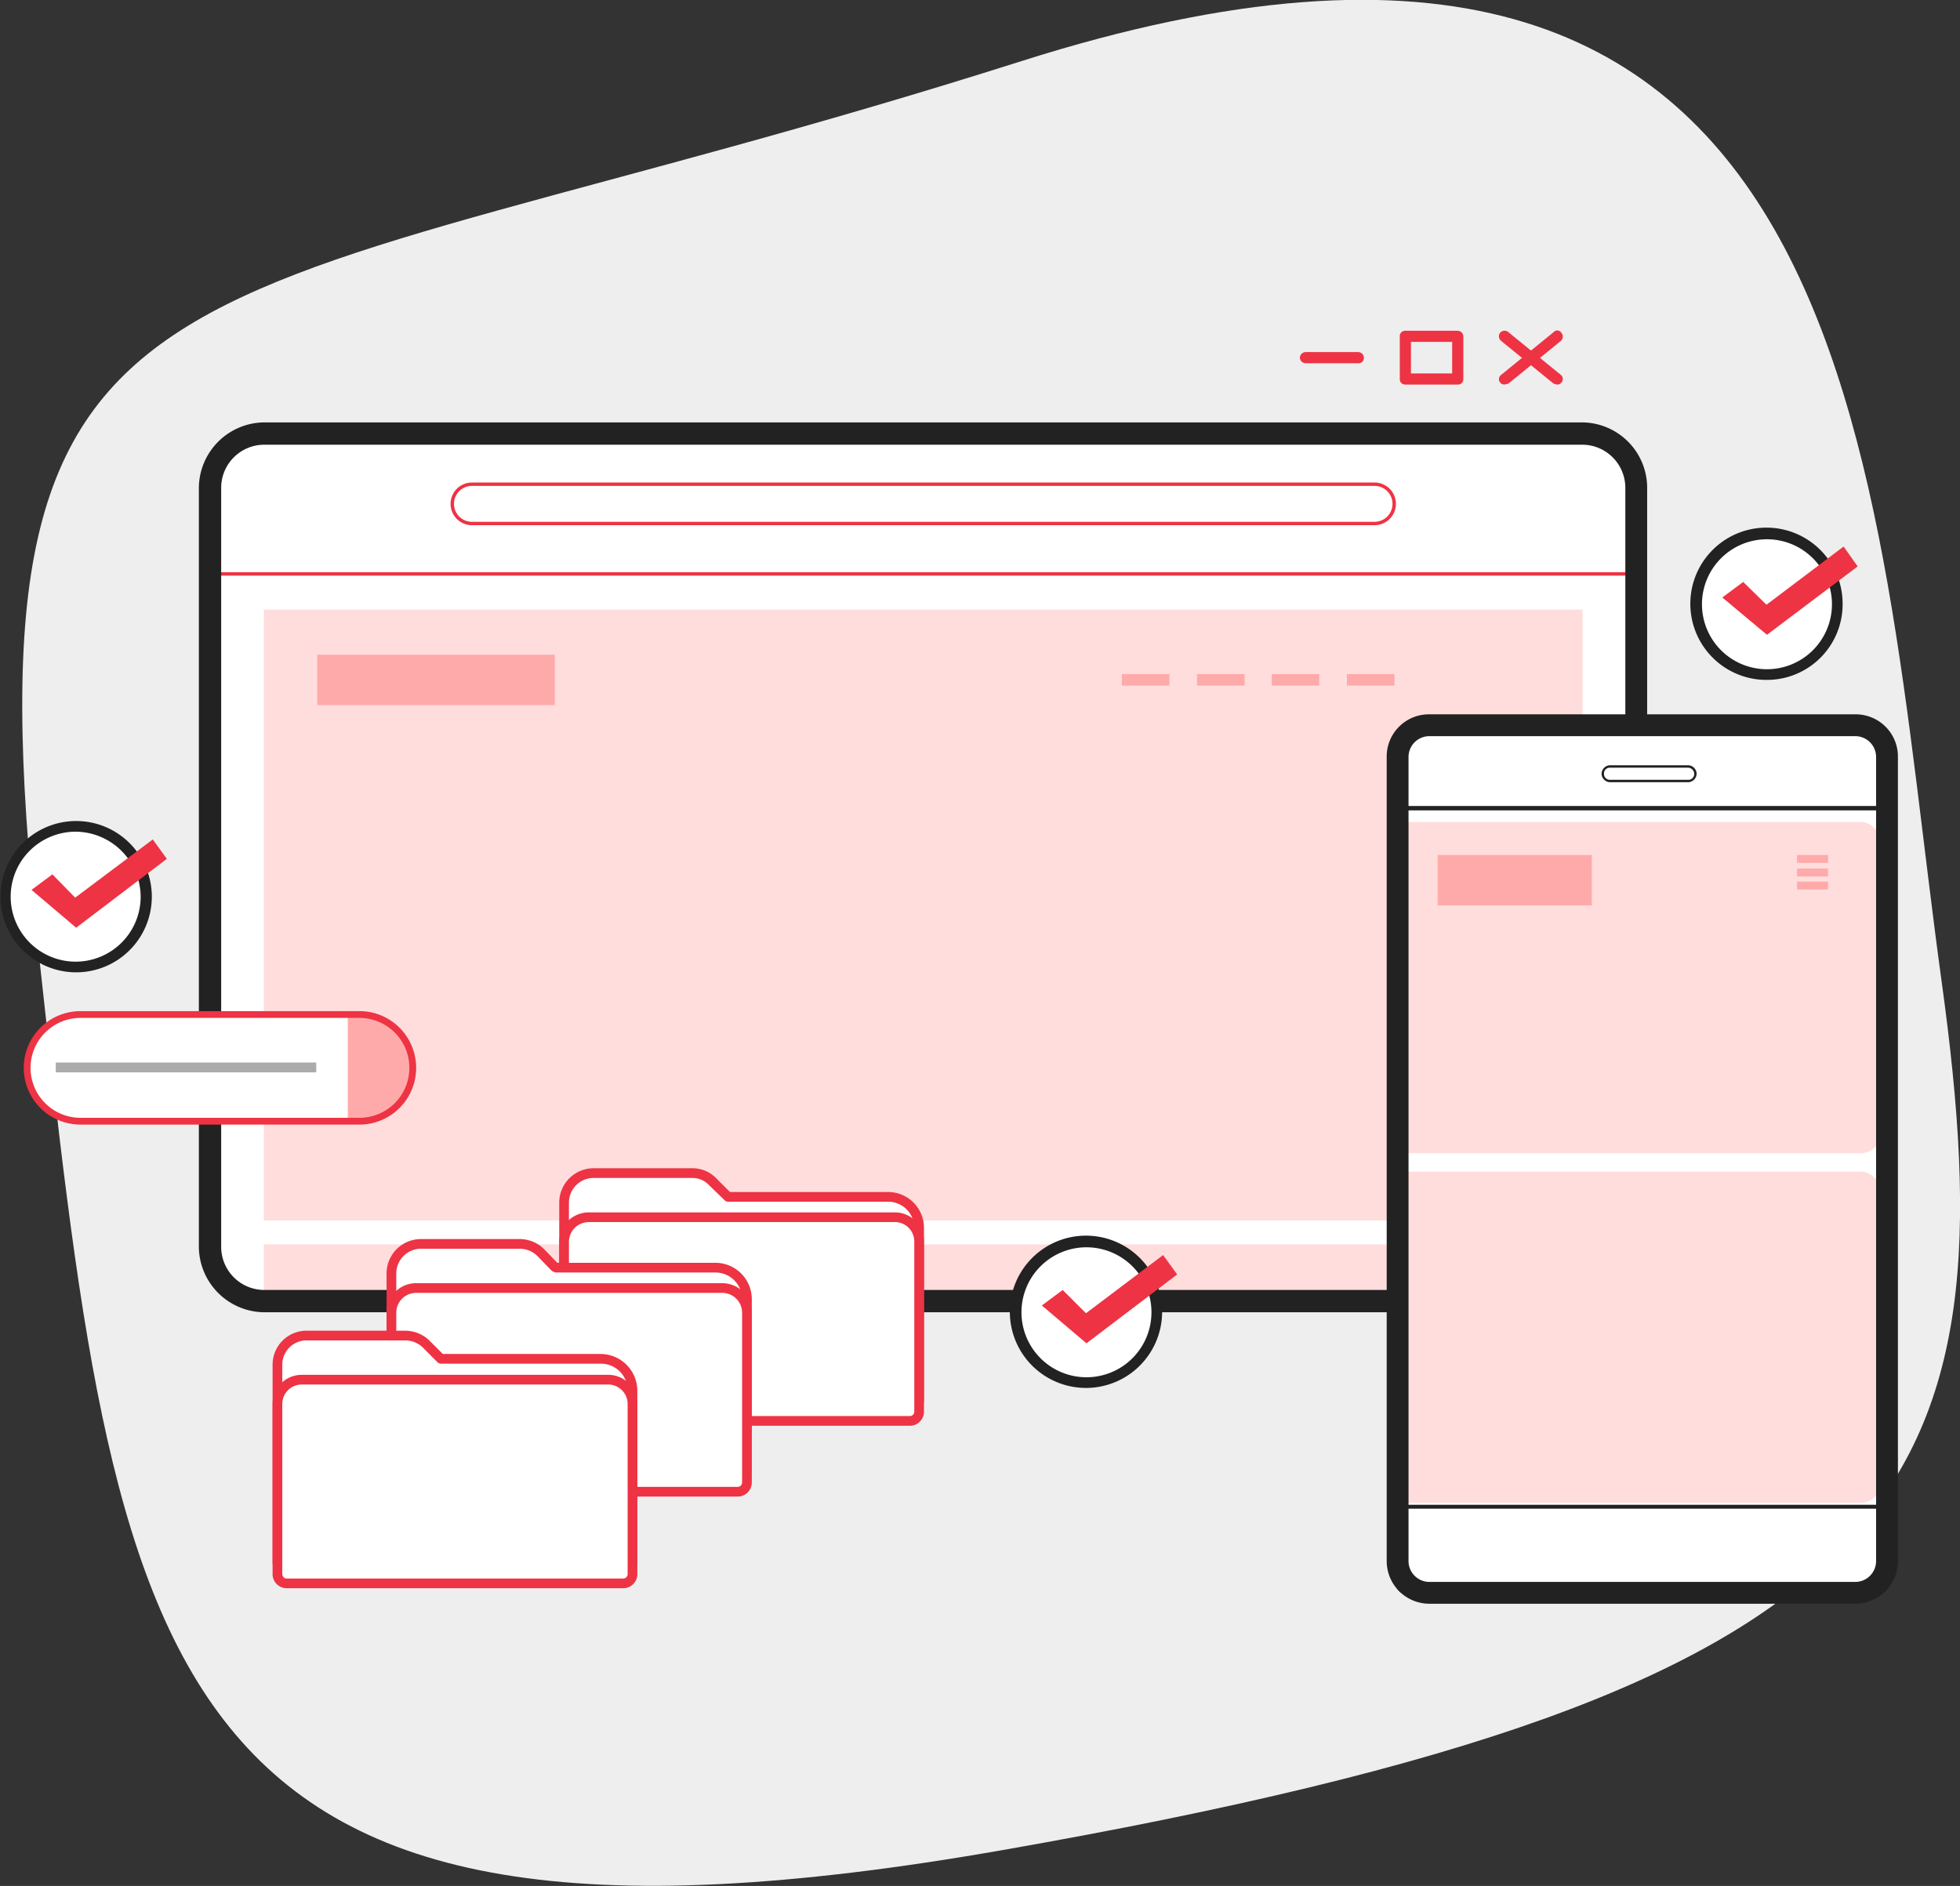 <svg xmlns="http://www.w3.org/2000/svg" viewBox="0 0 404.1 388.9"><rect x="0" y="0" width="404.1" height="388.9" fill="#333333" stroke="none"/><defs><style>.cls-1{fill:#eee;}.cls-2{fill:#e34;}.cls-3{fill:#fff;}.cls-4{fill:#222;}.cls-5{fill:#fdd;}.cls-6{fill:#faa;}.cls-7{fill:#ababab;}</style></defs><g id="Capa_2" data-name="Capa 2"><g id="Layer_1" data-name="Layer 1"><path class="cls-1" d="M7.8,194.8C-8.7,44.2,35.3,68.3,210.6,12.6S385.8,97.2,400.3,202.3s-4.7,146.1-193.6,179.2C30.4,412.4,24.3,345.3,7.8,194.8Z"/><path class="cls-2" d="M300.5,79.3H289.7a1.1,1.1,0,0,1-1.1-1.1V69.4a1.1,1.1,0,0,1,1.1-1.2h10.8a1.2,1.2,0,0,1,1.2,1.2v8.8A1.1,1.1,0,0,1,300.5,79.3ZM290.9,77h8.5V70.5h-8.5Z"/><line class="cls-3" x1="310.2" y1="69.4" x2="321" y2="78.2"/><path class="cls-2" d="M321,79.3l-.7-.2-10.8-8.8a1.2,1.2,0,0,1-.2-1.7,1.2,1.2,0,0,1,1.7-.1l10.8,8.8a1.1,1.1,0,0,1,.1,1.6A1,1,0,0,1,321,79.3Z"/><line class="cls-3" x1="310.2" y1="78.2" x2="321" y2="69.4"/><path class="cls-2" d="M310.2,79.3a1.2,1.2,0,0,1-.9-.4,1.1,1.1,0,0,1,.2-1.6l10.8-8.8a1,1,0,0,1,1.6.1,1.2,1.2,0,0,1-.1,1.7L311,79.1Z"/><line class="cls-3" x1="269.2" y1="73.8" x2="280" y2="73.8"/><path class="cls-2" d="M280,74.9H269.2a1.2,1.2,0,0,1-1.2-1.1,1.2,1.2,0,0,1,1.2-1.2H280a1.2,1.2,0,0,1,1.2,1.2A1.1,1.1,0,0,1,280,74.9Z"/><circle class="cls-3" cx="15.6" cy="184.9" r="14.5"/><path class="cls-4" d="M15.6,200.5a15.6,15.6,0,1,1,15.7-15.6A15.6,15.6,0,0,1,15.6,200.5Zm0-29A13.4,13.4,0,1,0,29,184.9,13.5,13.5,0,0,0,15.6,171.5Z"/><polygon class="cls-2" points="6.5 183.5 10.8 180.3 15.5 185.1 31.5 173.1 34.4 177.1 15.7 191.3 6.5 183.5"/><rect class="cls-3" x="43.3" y="89.4" width="294.1" height="178.88" rx="11.2"/><rect class="cls-5" x="54.4" y="125.7" width="271.9" height="125.97"/><rect class="cls-5" x="54.4" y="256.6" width="271.9" height="11.26"/><path class="cls-2" d="M337.4,118.7H43.3c-.2,0-.4-.1-.4-.3V101.3A12.3,12.3,0,0,1,55.2,89H325.5a12.2,12.2,0,0,1,12.2,12.3v17.1A.3.3,0,0,1,337.4,118.7ZM43.7,118H337V101.3a11.5,11.5,0,0,0-11.5-11.5H55.2a11.4,11.4,0,0,0-11.5,11.5Z"/><path class="cls-2" d="M283.4,108.3H97.3a4.4,4.4,0,0,1-4.4-4.4,4.4,4.4,0,0,1,4.4-4.4H283.4a4.4,4.4,0,0,1,4.4,4.4A4.4,4.4,0,0,1,283.4,108.3ZM97.3,100.2a3.7,3.7,0,0,0,0,7.4H283.4a3.7,3.7,0,0,0,0-7.4Z"/><rect class="cls-6" x="65.4" y="135" width="49" height="10.4"/><rect class="cls-6" x="231.3" y="139" width="9.8" height="2.38"/><rect class="cls-6" x="246.8" y="139" width="9.8" height="2.38"/><rect class="cls-6" x="262.2" y="139" width="9.8" height="2.38"/><rect class="cls-6" x="277.7" y="139" width="9.8" height="2.38"/><path class="cls-4" d="M326.2,270.6H54.5A13.6,13.6,0,0,1,41,257.1V100.6A13.6,13.6,0,0,1,54.5,87.1H326.2a13.5,13.5,0,0,1,13.4,13.5V257.1A13.5,13.5,0,0,1,326.2,270.6ZM54.5,91.7a8.9,8.9,0,0,0-8.9,8.9V257.1a8.9,8.9,0,0,0,8.9,8.9H326.2a8.9,8.9,0,0,0,8.9-8.9V100.6a8.9,8.9,0,0,0-8.9-8.9Z"/><rect class="cls-3" x="288.1" y="149.5" width="100.9" height="178.88" rx="6.5"/><rect class="cls-5" x="286.8" y="169.5" width="100.9" height="68.29" rx="4"/><rect class="cls-5" x="286.8" y="241.6" width="100.9" height="68.29" rx="4"/><path class="cls-4" d="M382.5,330.7H294.7a8.8,8.8,0,0,1-8.8-8.8V156.1a8.7,8.7,0,0,1,8.8-8.8h87.8a8.7,8.7,0,0,1,8.8,8.8V321.9A8.8,8.8,0,0,1,382.5,330.7ZM294.7,151.8a4.3,4.3,0,0,0-4.3,4.3V321.9a4.3,4.3,0,0,0,4.3,4.3h87.8a4.3,4.3,0,0,0,4.3-4.3V156.1a4.3,4.3,0,0,0-4.3-4.3Z"/><path class="cls-4" d="M387,328.8H290.2a2.5,2.5,0,0,1-2.5-2.4V312.8a2.5,2.5,0,0,1,2.5-2.5H387a2.5,2.5,0,0,1,2.5,2.5v13.6A2.5,2.5,0,0,1,387,328.8Zm-96.8-17.7a1.7,1.7,0,0,0-1.6,1.7v13.6a1.6,1.6,0,0,0,1.6,1.6H387a1.6,1.6,0,0,0,1.6-1.6V312.8a1.7,1.7,0,0,0-1.6-1.7Z"/><rect class="cls-3" x="5.6" y="209.2" width="79.5" height="22.01" rx="11"/><path class="cls-6" d="M71.7,209.2h2.4a11,11,0,0,1,11,11v0a11,11,0,0,1-11,11H71.7a0,0,0,0,1,0,0v-22A0,0,0,0,1,71.7,209.2Z"/><path class="cls-2" d="M74.1,231.9H16.6a11.7,11.7,0,0,1,0-23.4H74.1a11.7,11.7,0,0,1,0,23.4Zm-57.5-22a10.3,10.3,0,1,0,0,20.6H74.1a10.3,10.3,0,1,0,0-20.6Z"/><rect class="cls-7" x="11.5" y="219.1" width="53.7" height="2.03"/><circle class="cls-3" cx="224" cy="270.6" r="14.5"/><path class="cls-4" d="M224,286.2a15.7,15.7,0,1,1,15.6-15.6A15.7,15.7,0,0,1,224,286.2Zm0-29a13.4,13.4,0,1,0,13.4,13.4A13.4,13.4,0,0,0,224,257.2Z"/><polygon class="cls-2" points="214.8 269.2 219.1 266 223.9 270.8 239.8 258.8 242.7 262.8 224 277 214.8 269.2"/><path class="cls-4" d="M388,167.1H289.8a.5.5,0,0,1-.4-.5.4.4,0,0,1,.4-.4H388a.4.4,0,0,1,.4.4A.5.5,0,0,1,388,167.1Z"/><rect class="cls-6" x="296.4" y="176.3" width="31.8" height="10.4"/><rect class="cls-6" x="370.5" y="176.3" width="6.4" height="1.63"/><rect class="cls-6" x="370.5" y="179.1" width="6.4" height="1.63"/><rect class="cls-6" x="370.5" y="181.8" width="6.4" height="1.63"/><path class="cls-4" d="M348,161.3H331.9a1.8,1.8,0,0,1-1.7-1.7,1.8,1.8,0,0,1,1.7-1.8H348a1.8,1.8,0,0,1,1.8,1.8A1.8,1.8,0,0,1,348,161.3Zm-16.1-3a1.2,1.2,0,0,0-1.2,1.3,1.2,1.2,0,0,0,1.2,1.2H348a1.2,1.2,0,0,0,1.3-1.2,1.3,1.3,0,0,0-1.3-1.3Z"/><path class="cls-3" d="M189.5,288.8H116.3V248a6,6,0,0,1,6-6.1h20.4a5.6,5.6,0,0,1,4.2,1.8l3.2,3.1h33a6.4,6.4,0,0,1,6.4,6.4Z"/><path class="cls-2" d="M189.5,289.8H116.3a1.1,1.1,0,0,1-1-1V248a7.1,7.1,0,0,1,7-7.1h20.4a6.8,6.8,0,0,1,4.9,2l2.9,2.9h32.6a7.4,7.4,0,0,1,7.4,7.4v35.6A1,1,0,0,1,189.5,289.8Zm-72.2-2h71.2V253.2a5.4,5.4,0,0,0-5.4-5.4h-33a.9.9,0,0,1-.7-.3l-3.2-3.1a4.7,4.7,0,0,0-3.5-1.5H122.3a5.1,5.1,0,0,0-5,5.1Z"/><path class="cls-3" d="M187.6,293H118.2a1.9,1.9,0,0,1-1.9-1.9v-35a5.1,5.1,0,0,1,5.1-5.1h63.1a5,5,0,0,1,5,5.1v35A1.8,1.8,0,0,1,187.6,293Z"/><path class="cls-2" d="M187.6,294H118.2a2.9,2.9,0,0,1-2.9-2.9v-35a6.1,6.1,0,0,1,6.1-6.1h63.1a6,6,0,0,1,6,6.1v35A2.9,2.9,0,0,1,187.6,294Zm-66.2-42a4.1,4.1,0,0,0-4.1,4.1v35a.9.9,0,0,0,.9.9h69.4a.9.9,0,0,0,.9-.9v-35a4,4,0,0,0-4-4.1Z"/><path class="cls-3" d="M154,303.4H80.7V262.5a6,6,0,0,1,6.1-6h20.3a6.3,6.3,0,0,1,4.3,1.7l3.1,3.2h33a6.4,6.4,0,0,1,6.5,6.4Z"/><path class="cls-2" d="M154,304.4H80.7a1.1,1.1,0,0,1-1-1V262.5a7.1,7.1,0,0,1,7.1-7h20.3a7.2,7.2,0,0,1,5,2l2.8,2.9h32.6a7.5,7.5,0,0,1,7.5,7.4v35.6A1.1,1.1,0,0,1,154,304.4Zm-72.3-2H153V267.8a5.5,5.5,0,0,0-5.5-5.4h-33l-.7-.3-3.1-3.2a5.2,5.2,0,0,0-3.6-1.4H86.8a5.1,5.1,0,0,0-5.1,5Z"/><path class="cls-3" d="M152.1,307.6H82.6a1.9,1.9,0,0,1-1.9-1.9V270.6a5.1,5.1,0,0,1,5.1-5h63.1a5.1,5.1,0,0,1,5.1,5v35.1A1.9,1.9,0,0,1,152.1,307.6Z"/><path class="cls-2" d="M152.1,308.6H82.6a2.9,2.9,0,0,1-2.9-2.9V270.6a6.1,6.1,0,0,1,6.1-6h63.1a6.1,6.1,0,0,1,6.1,6v35.1A2.9,2.9,0,0,1,152.1,308.6Zm-66.3-42a4.1,4.1,0,0,0-4.1,4v35.1a.9.9,0,0,0,.9.9h69.5a.9.9,0,0,0,.9-.9V270.6a4.1,4.1,0,0,0-4.1-4Z"/><path class="cls-3" d="M130.4,322.2H57.2V281.4a6,6,0,0,1,6-6H83.5a6.3,6.3,0,0,1,4.3,1.7l3.1,3.1h33a6.5,6.5,0,0,1,6.5,6.5Z"/><path class="cls-2" d="M130.4,323.2H57.2a.9.9,0,0,1-1-1V281.4a7,7,0,0,1,7-7H83.5a7.2,7.2,0,0,1,5,2l2.8,2.8h32.6a7.6,7.6,0,0,1,7.5,7.5v35.5A1,1,0,0,1,130.4,323.2Zm-72.2-2h71.2V286.7a5.5,5.5,0,0,0-5.5-5.5h-33a1.1,1.1,0,0,1-.7-.3l-3.1-3.1a5.2,5.2,0,0,0-3.6-1.4H63.2a5,5,0,0,0-5,5Z"/><path class="cls-3" d="M128.5,326.5H59.1a1.9,1.9,0,0,1-1.9-1.9V289.5a5,5,0,0,1,5-5h63.1a5,5,0,0,1,5.1,5v35.1A2,2,0,0,1,128.5,326.5Z"/><path class="cls-2" d="M128.5,327.5H59.1a2.9,2.9,0,0,1-2.9-2.9V289.5a6,6,0,0,1,6-6h63.1a6,6,0,0,1,6.1,6v35.1A2.9,2.9,0,0,1,128.5,327.5Zm-66.3-42a4,4,0,0,0-4,4v35.1a.9.9,0,0,0,.9.9h69.4a.9.9,0,0,0,.9-.9V289.5a4,4,0,0,0-4.1-4Z"/><circle class="cls-3" cx="364.3" cy="124.6" r="14.5"/><path class="cls-4" d="M364.3,140.2a15.7,15.7,0,1,1,15.6-15.6A15.6,15.6,0,0,1,364.3,140.2Zm0-29a13.4,13.4,0,1,0,13.4,13.4A13.4,13.4,0,0,0,364.3,111.2Z"/><polygon class="cls-2" points="355.1 123.2 359.4 120 364.2 124.7 380.1 112.7 383 116.8 364.3 130.9 355.1 123.2"/></g></g></svg>
